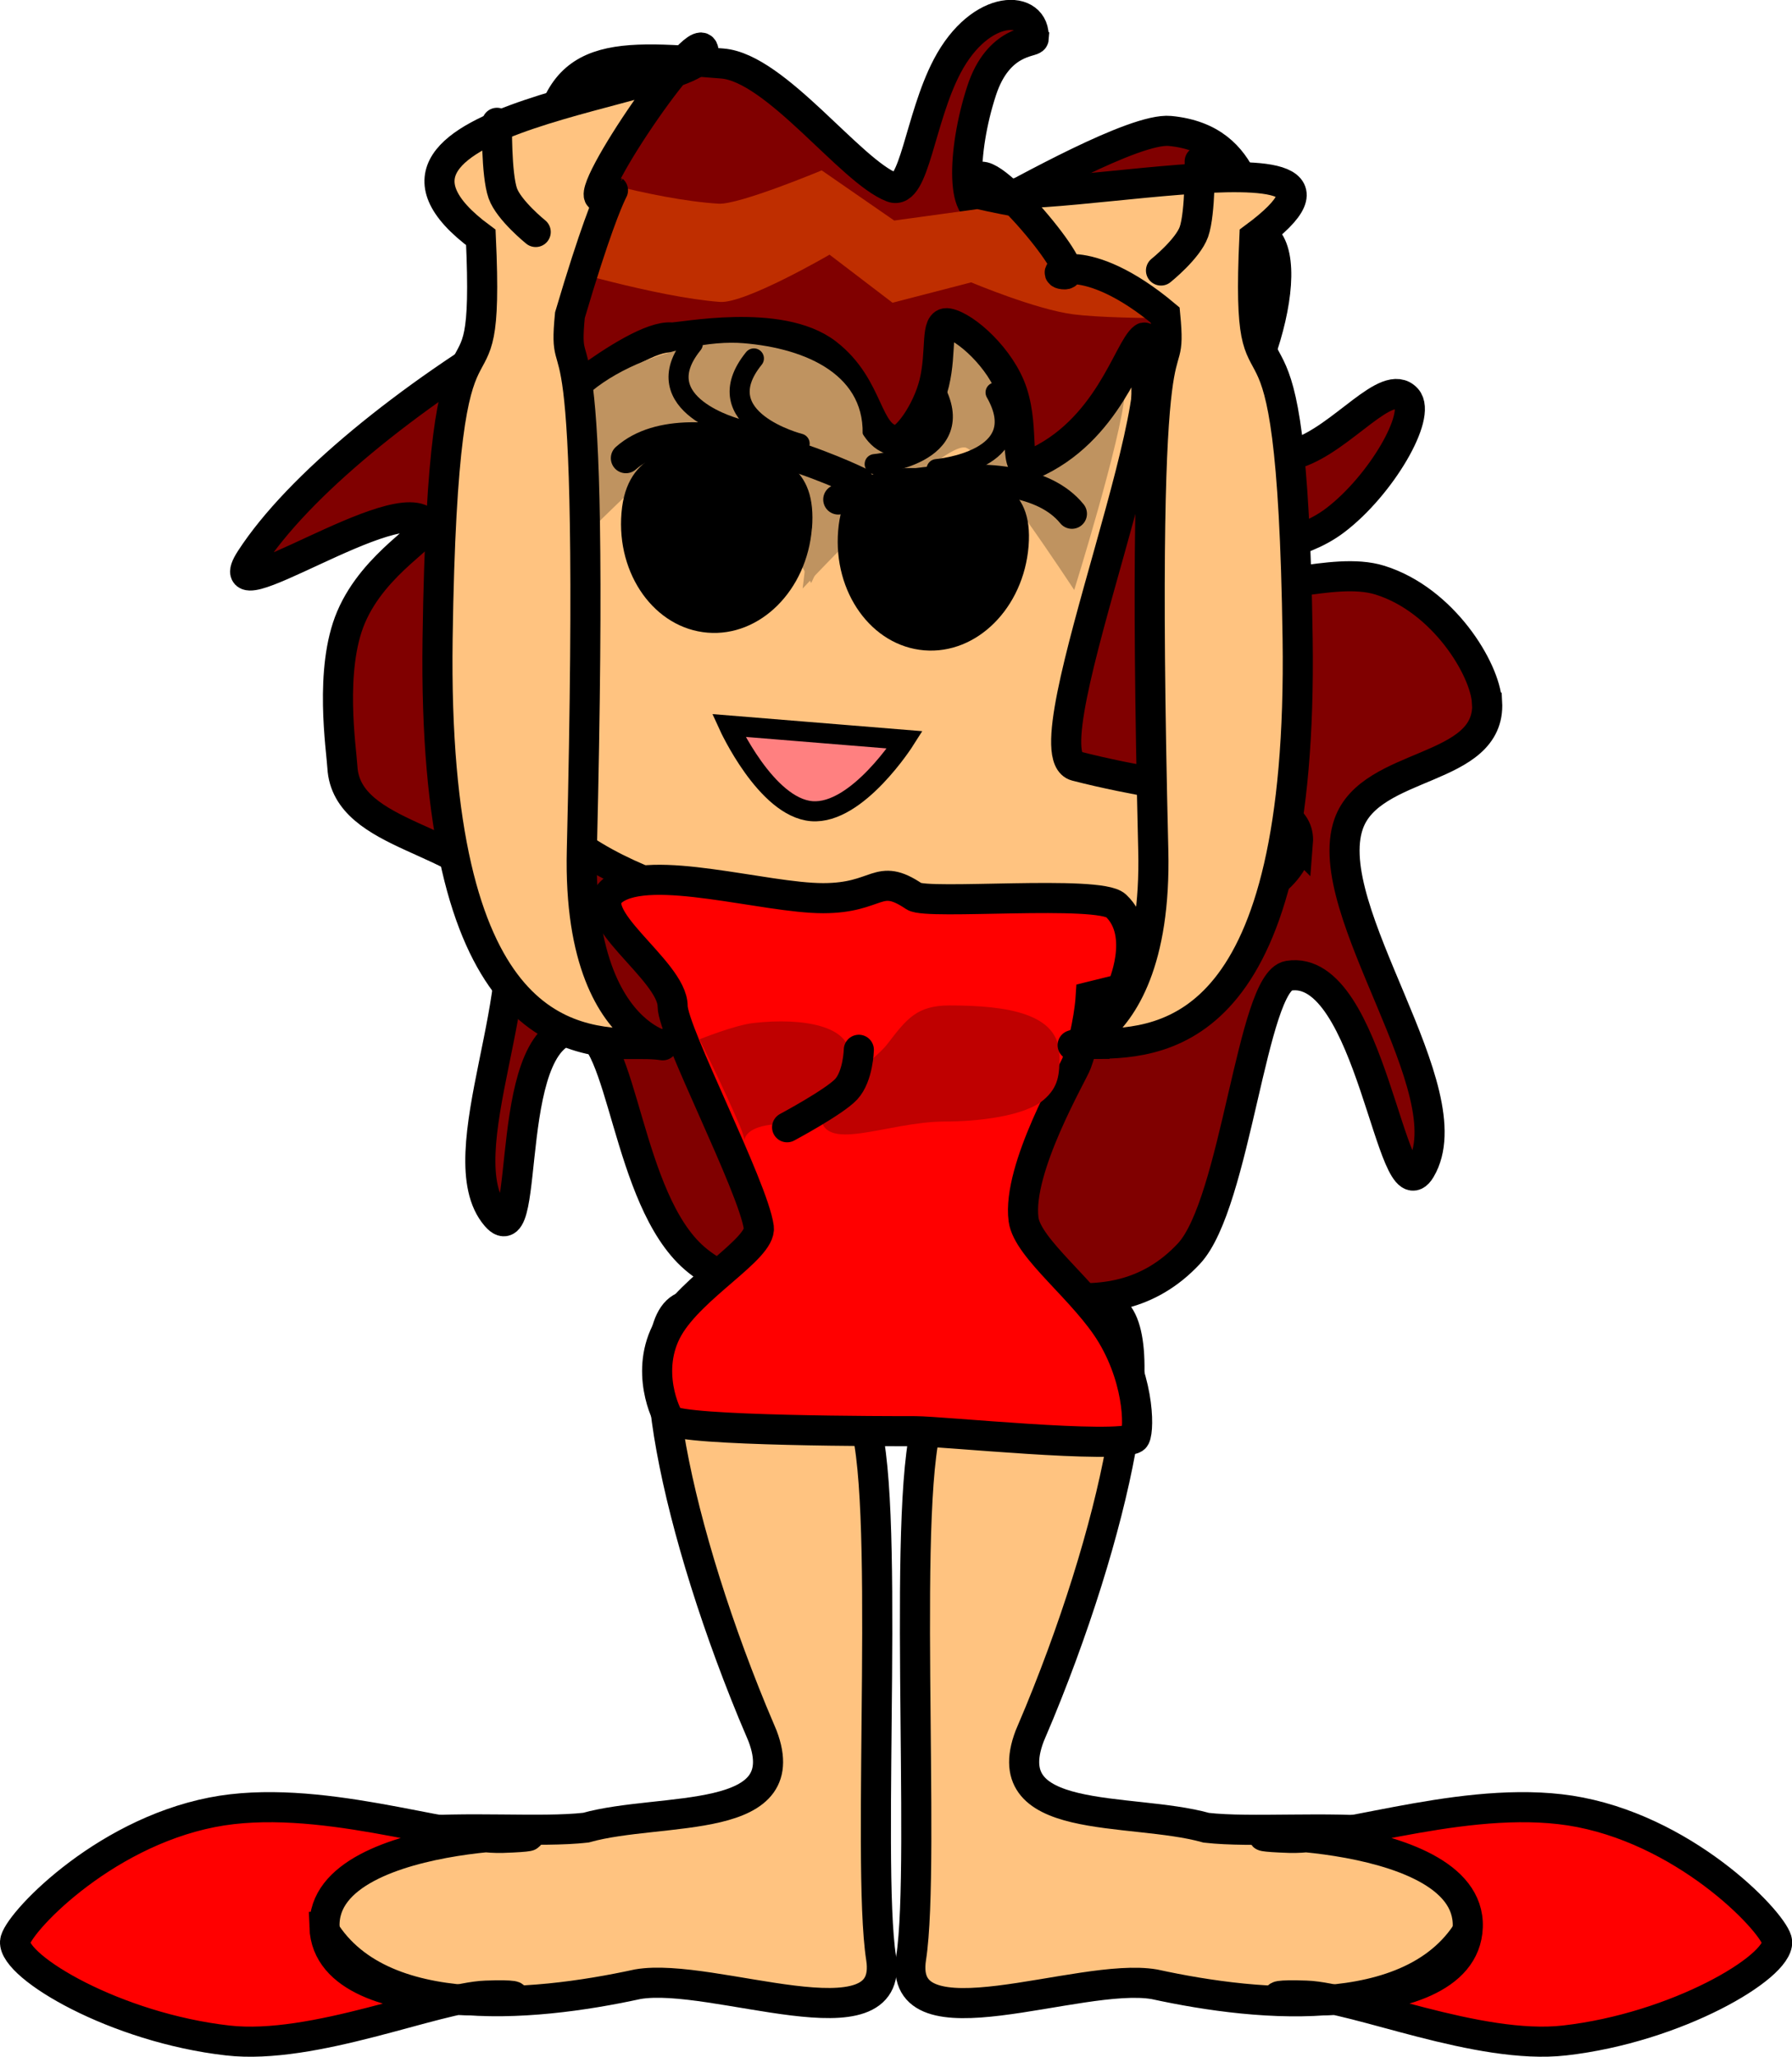 <svg version="1.1" xmlns="http://www.w3.org/2000/svg" xmlns:xlink="http://www.w3.org/1999/xlink" width="17.863" height="20.497" viewBox="0,0,17.863,20.497"><g transform="translate(-230.979,-184.027)"><g data-paper-data="{&quot;isPaintingLayer&quot;:true}" fill-rule="nonzero" stroke-linejoin="miter" stroke-miterlimit="10" stroke-dasharray="" stroke-dashoffset="0" style="mix-blend-mode: normal"><g data-paper-data="{&quot;index&quot;:null}" stroke="#000000" stroke-width="0.3" stroke-linecap="butt"><path d="M238.561,201.283c-0.86,-2.018 -1.262,-4.082 -0.749,-4.24c0.633,-0.195 0.323,-0.323 0.703,-0.14c0.244,0.118 0.724,0.44 1.06,1.231c0.292,0.685 0.036,4.437 0.187,5.406c0.142,0.91 -1.676,0.133 -2.425,0.261c-1.062,0.231 -2.714,0.394 -3.207,-0.686c-0.33,-1.148 1.79,-0.771 2.689,-0.874c0.758,-0.213 2.15,-0.002 1.743,-0.959z" fill="#ffc380"/><path d="M234.213,203.23c0.036,1.056 2.751,0.646 1.611,0.685c-0.494,0.017 -1.72,0.545 -2.575,0.447c-1.118,-0.127 -2.136,-0.73 -2.12,-0.984c0.01,-0.164 0.85,-1.071 1.964,-1.29c1.043,-0.205 2.344,0.274 2.896,0.255c1.14,-0.039 -1.811,-0.169 -1.775,0.887z" fill="#ff0000"/></g><g stroke="#000000" stroke-width="0.3" stroke-linecap="butt"><path d="M241.261,201.283c-0.407,0.957 0.985,0.746 1.743,0.959c0.899,0.103 3.019,-0.274 2.689,0.874c-0.494,1.08 -2.146,0.917 -3.207,0.686c-0.749,-0.129 -2.567,0.649 -2.425,-0.261c0.151,-0.97 -0.105,-4.721 0.187,-5.406c0.337,-0.79 0.816,-1.113 1.06,-1.231c0.379,-0.183 0.069,-0.055 0.703,0.14c0.513,0.158 0.11,2.222 -0.749,4.24z" fill="#ffc380"/><path d="M243.834,202.343c0.551,0.019 1.853,-0.46 2.896,-0.255c1.114,0.219 1.953,1.127 1.964,1.29c0.016,0.254 -1.001,0.857 -2.12,0.984c-0.856,0.097 -2.081,-0.431 -2.575,-0.447c-1.14,-0.039 1.575,0.371 1.611,-0.685c0.036,-1.056 -2.915,-0.925 -1.775,-0.887z" fill="#ff0000"/></g><g><path d="M245.803,191.025c0.04,0.701 -1.158,0.583 -1.38,1.212c-0.304,0.861 1.179,2.669 0.716,3.445c-0.289,0.484 -0.493,-2.064 -1.315,-1.931c-0.364,0.059 -0.526,2.268 -0.993,2.769c-0.806,0.865 -1.942,0.198 -2.426,0.225c-0.383,0.022 -1.767,0.459 -2.503,-0.179c-0.681,-0.59 -0.712,-2.256 -1.132,-2.286c-0.81,-0.058 -0.483,2.286 -0.845,1.868c-0.518,-0.599 0.438,-2.379 0.048,-3.17c-0.299,-0.606 -1.541,-0.595 -1.581,-1.305c-0.01,-0.179 -0.135,-0.974 0.086,-1.494c0.236,-0.556 0.817,-0.836 0.753,-0.929c-0.26,-0.375 -2.151,0.962 -1.754,0.349c0.95,-1.465 4.368,-3.537 6.313,-3.647c1.537,-0.087 2.403,1.441 3.482,2.318c0.118,0.095 0.422,0.346 0.64,0.273c0.451,-0.15 0.893,-0.761 1.089,-0.543c0.15,0.166 -0.254,0.863 -0.711,1.211c-0.383,0.292 -0.823,0.228 -0.805,0.49c0.022,0.317 0.762,-0.044 1.25,0.108c0.632,0.197 1.048,0.887 1.066,1.215z" fill="#800000" stroke="#000000" stroke-width="0.3" stroke-linecap="butt"/><path d="M243.916,192.422c-0.057,0.699 -1.804,1.128 -3.902,0.957c-2.098,-0.171 -3.753,-0.876 -3.696,-1.576c0.033,-0.403 -0.532,-3.446 0.847,-4.516c1.016,-0.789 4.235,0.073 5.125,0.145c0.629,0.051 -1.101,4.096 -0.586,4.229c1.203,0.31 2.252,0.272 2.213,0.762z" fill="#ffc380" stroke="#000000" stroke-width="0.3" stroke-linecap="butt"/><path d="M242.192,187.947c-0.038,0.463 -0.505,1.96 -0.505,1.96c0,0 -0.921,-1.407 -1.091,-1.421c-0.285,-0.023 -1.616,1.406 -1.616,1.406c0,0 0.14,-1.174 0.168,-1.524c0.051,-0.629 1.183,-1.05 1.825,-0.998c0.642,0.052 1.27,-0.052 1.219,0.577z" fill="#bf9360" stroke="none" stroke-width="0" stroke-linecap="butt"/><path d="M241.283,184.412c-0.003,0.04 -0.353,0.009 -0.519,0.519c-0.198,0.605 -0.211,1.323 0.083,1.171c0.319,-0.165 1.442,-0.803 1.794,-0.77c0.84,0.08 0.768,0.872 0.958,1.067c0.334,0.343 -0.2,1.976 -0.908,2.401c-0.438,0.263 -0.21,-1.481 -0.312,-1.407c-0.154,0.113 -0.352,0.934 -1.12,1.264c-0.184,0.079 -0.062,-0.33 -0.188,-0.716c-0.112,-0.343 -0.47,-0.661 -0.643,-0.692c-0.129,-0.023 -0.059,0.276 -0.136,0.594c-0.069,0.284 -0.284,0.59 -0.389,0.574c-0.299,-0.045 -0.243,-0.529 -0.682,-0.868c-0.469,-0.362 -1.46,-0.152 -1.55,-0.159c-0.381,-0.031 -1.475,0.921 -1.475,0.921c0,0 0.141,-1.857 0.204,-2.625c0.093,-1.14 0.613,-1.121 1.78,-1.026c0.533,0.043 1.277,1.074 1.692,1.234c0.222,0.085 0.273,-0.681 0.548,-1.206c0.336,-0.64 0.889,-0.617 0.862,-0.277z" fill="#800000" stroke="#000000" stroke-width="0.3" stroke-linecap="butt"/><path d="M236.467,186.669l0.077,-0.949c0,0 0.919,0.295 1.598,0.337c0.204,0.012 1.028,-0.332 1.028,-0.332l0.723,0.5l0.828,-0.114c0,0 0.641,0.15 1.032,0.154c0.502,0.006 1.732,-0.123 1.732,-0.123c0,0 0.093,0.397 0.07,0.578c-0.021,0.165 -0.108,0.47 -0.108,0.47c0,0 -1.275,0.032 -1.766,-0.03c-0.374,-0.047 -1.021,-0.319 -1.021,-0.319l-0.784,0.203l-0.628,-0.479c0,0 -0.84,0.489 -1.092,0.471c-0.642,-0.048 -1.69,-0.366 -1.69,-0.366z" fill="#bf2e00" stroke="none" stroke-width="0" stroke-linecap="butt"/><path d="M239.575,188.403c-0.038,0.463 -0.51,1.434 -0.51,1.434c0,0 -0.819,-1.494 -0.989,-1.508c-0.285,-0.023 -1.667,1.45 -1.667,1.45c0,0 0.124,-0.984 0.153,-1.334c0.051,-0.629 1.183,-1.05 1.825,-0.998c0.642,0.052 1.239,0.328 1.188,0.957z" fill="#bf9360" stroke="none" stroke-width="0" stroke-linecap="butt"/><path d="M239.072,189.294c-0.05,0.616 -0.516,1.081 -1.04,1.038c-0.524,-0.043 -0.909,-0.577 -0.858,-1.193c0.05,-0.616 0.532,-0.697 1.057,-0.654c0.524,0.043 0.892,0.193 0.842,0.809z" fill="#000000" stroke="none" stroke-width="0" stroke-linecap="butt"/><path d="M241.232,189.47c-0.05,0.616 -0.516,1.081 -1.04,1.038c-0.524,-0.043 -0.909,-0.577 -0.858,-1.193c0.05,-0.616 0.481,-0.654 1.005,-0.611c0.524,0.043 0.943,0.15 0.893,0.765z" fill="#000000" stroke="none" stroke-width="0" stroke-linecap="butt"/><path d="M239.335,189.005c0,0 1.778,-0.536 2.329,0.142" fill="none" stroke="#000000" stroke-width="0.3" stroke-linecap="round"/><path d="M240.903,187.938c0.388,0.681 -0.588,0.764 -0.588,0.764" fill="none" stroke="#000000" stroke-width="0.2" stroke-linecap="round"/><path d="M240.286,187.888c0.388,0.681 -0.588,0.764 -0.588,0.764" fill="none" stroke="#000000" stroke-width="0.2" stroke-linecap="round"/><path d="M237.218,188.593c0.654,-0.58 2.322,0.237 2.322,0.237" data-paper-data="{&quot;index&quot;:null}" fill="none" stroke="#000000" stroke-width="0.3" stroke-linecap="round"/><path d="M238.341,188.303c0,0 -0.949,-0.24 -0.456,-0.849" data-paper-data="{&quot;index&quot;:null}" fill="none" stroke="#000000" stroke-width="0.2" stroke-linecap="round"/><path d="M238.95,188.448c0,0 -0.949,-0.24 -0.456,-0.849" data-paper-data="{&quot;index&quot;:null}" fill="none" stroke="#000000" stroke-width="0.2" stroke-linecap="round"/><path d="M239.07,192.111c-0.455,-0.037 -0.827,-0.854 -0.827,-0.854l1.756,0.143c0,0 -0.474,0.748 -0.929,0.711z" fill="#ff8080" stroke="#000000" stroke-width="0.2" stroke-linecap="butt"/><path d="M236.453,187.445l-0.581,0.354" fill="none" stroke="#800000" stroke-width="0.7" stroke-linecap="round"/></g><g><path d="M241.852,193.958c0,0 -0.019,0.325 -0.141,0.664c-0.036,0.101 -0.596,1.049 -0.529,1.558c0.039,0.294 0.617,0.71 0.88,1.152c0.293,0.492 0.271,0.999 0.224,1.028c-0.179,0.11 -1.922,-0.07 -2.183,-0.07c-0.241,0 -2.334,0.001 -2.446,-0.112c-0.037,-0.037 -0.257,-0.494 -0.017,-0.916c0.235,-0.413 0.931,-0.79 0.903,-1.002c-0.055,-0.405 -0.859,-1.949 -0.859,-2.205c0,-0.362 -0.927,-0.916 -0.587,-1.16c0.369,-0.266 1.506,0.083 2.087,0.083c0.559,0 0.541,-0.265 0.907,-0.018c0.131,0.088 1.843,-0.067 2.012,0.093c0.305,0.288 0.057,0.829 0.057,0.829z" fill="#ff0000" stroke="#000000" stroke-width="0.3" stroke-linecap="butt"/><path d="M239.445,194.537c0,0.206 -0.15,0.359 -0.254,0.486c-0.089,0.108 -0.104,0.205 -0.389,0.205c-0.618,0 -0.295,0.379 -0.451,0.012c-0.169,-0.396 -0.4,-0.855 -0.4,-0.855c0,0 0.351,-0.142 0.539,-0.163c0.508,-0.057 0.955,0.036 0.955,0.314z" fill="#bf0000" stroke="none" stroke-width="0" stroke-linecap="butt"/><path d="M241.54,194.545c0,0.186 -0.005,0.313 -0.159,0.444c-0.192,0.164 -0.662,0.215 -0.984,0.215c-0.579,0 -1.238,0.337 -1.238,-0.08c0,-0.182 0.517,-0.5 0.665,-0.692c0.192,-0.25 0.293,-0.385 0.62,-0.385c0.579,0 1.095,0.081 1.095,0.498z" fill="#bf0000" stroke="none" stroke-width="0" stroke-linecap="butt"/><path d="M239.54,194.489c0,0 -0.006,0.263 -0.126,0.393c-0.118,0.127 -0.589,0.379 -0.589,0.379" fill="none" stroke="#000000" stroke-width="0.3" stroke-linecap="round"/></g><g stroke="#000000" stroke-width="0.3"><path d="M237.366,194.43c-0.744,0 -2.08,-0.141 -2.025,-4.038c0.057,-4.002 0.529,-1.874 0.431,-3.999c-1.653,-1.221 2.199,-1.438 2.22,-1.838c0.021,-0.388 -1.225,1.438 -1.023,1.438c0.199,0 0.186,-0.499 -0.309,1.175c-0.085,0.888 0.264,-0.67 0.119,5.332c-0.054,2.229 1.33,1.931 0.586,1.931z" fill="#ffc380" stroke-linecap="butt"/><path d="M236.319,186.339c0,0 -0.267,-0.215 -0.328,-0.385c-0.067,-0.19 -0.058,-0.703 -0.058,-0.703" fill="none" stroke-linecap="round"/></g><g stroke="#000000" stroke-width="0.3"><path d="M241.889,194.43c-0.744,0 0.64,0.298 0.586,-1.931c-0.145,-6.003 0.204,-4.444 0.119,-5.332c-0.803,-0.674 -1.2,-0.406 -1.001,-0.406c0.202,0 -0.89,-1.288 -0.869,-0.9c0.021,0.4 4.411,-0.69 2.759,0.531c-0.098,2.126 0.374,-0.003 0.431,3.999c0.056,3.897 -1.281,4.038 -2.025,4.038z" fill="#ffc380" stroke-linecap="butt"/><path d="M242.938,185.635c0,0 0.009,0.513 -0.058,0.703c-0.061,0.171 -0.328,0.385 -0.328,0.385" fill="none" stroke-linecap="round"/></g></g></g></svg>